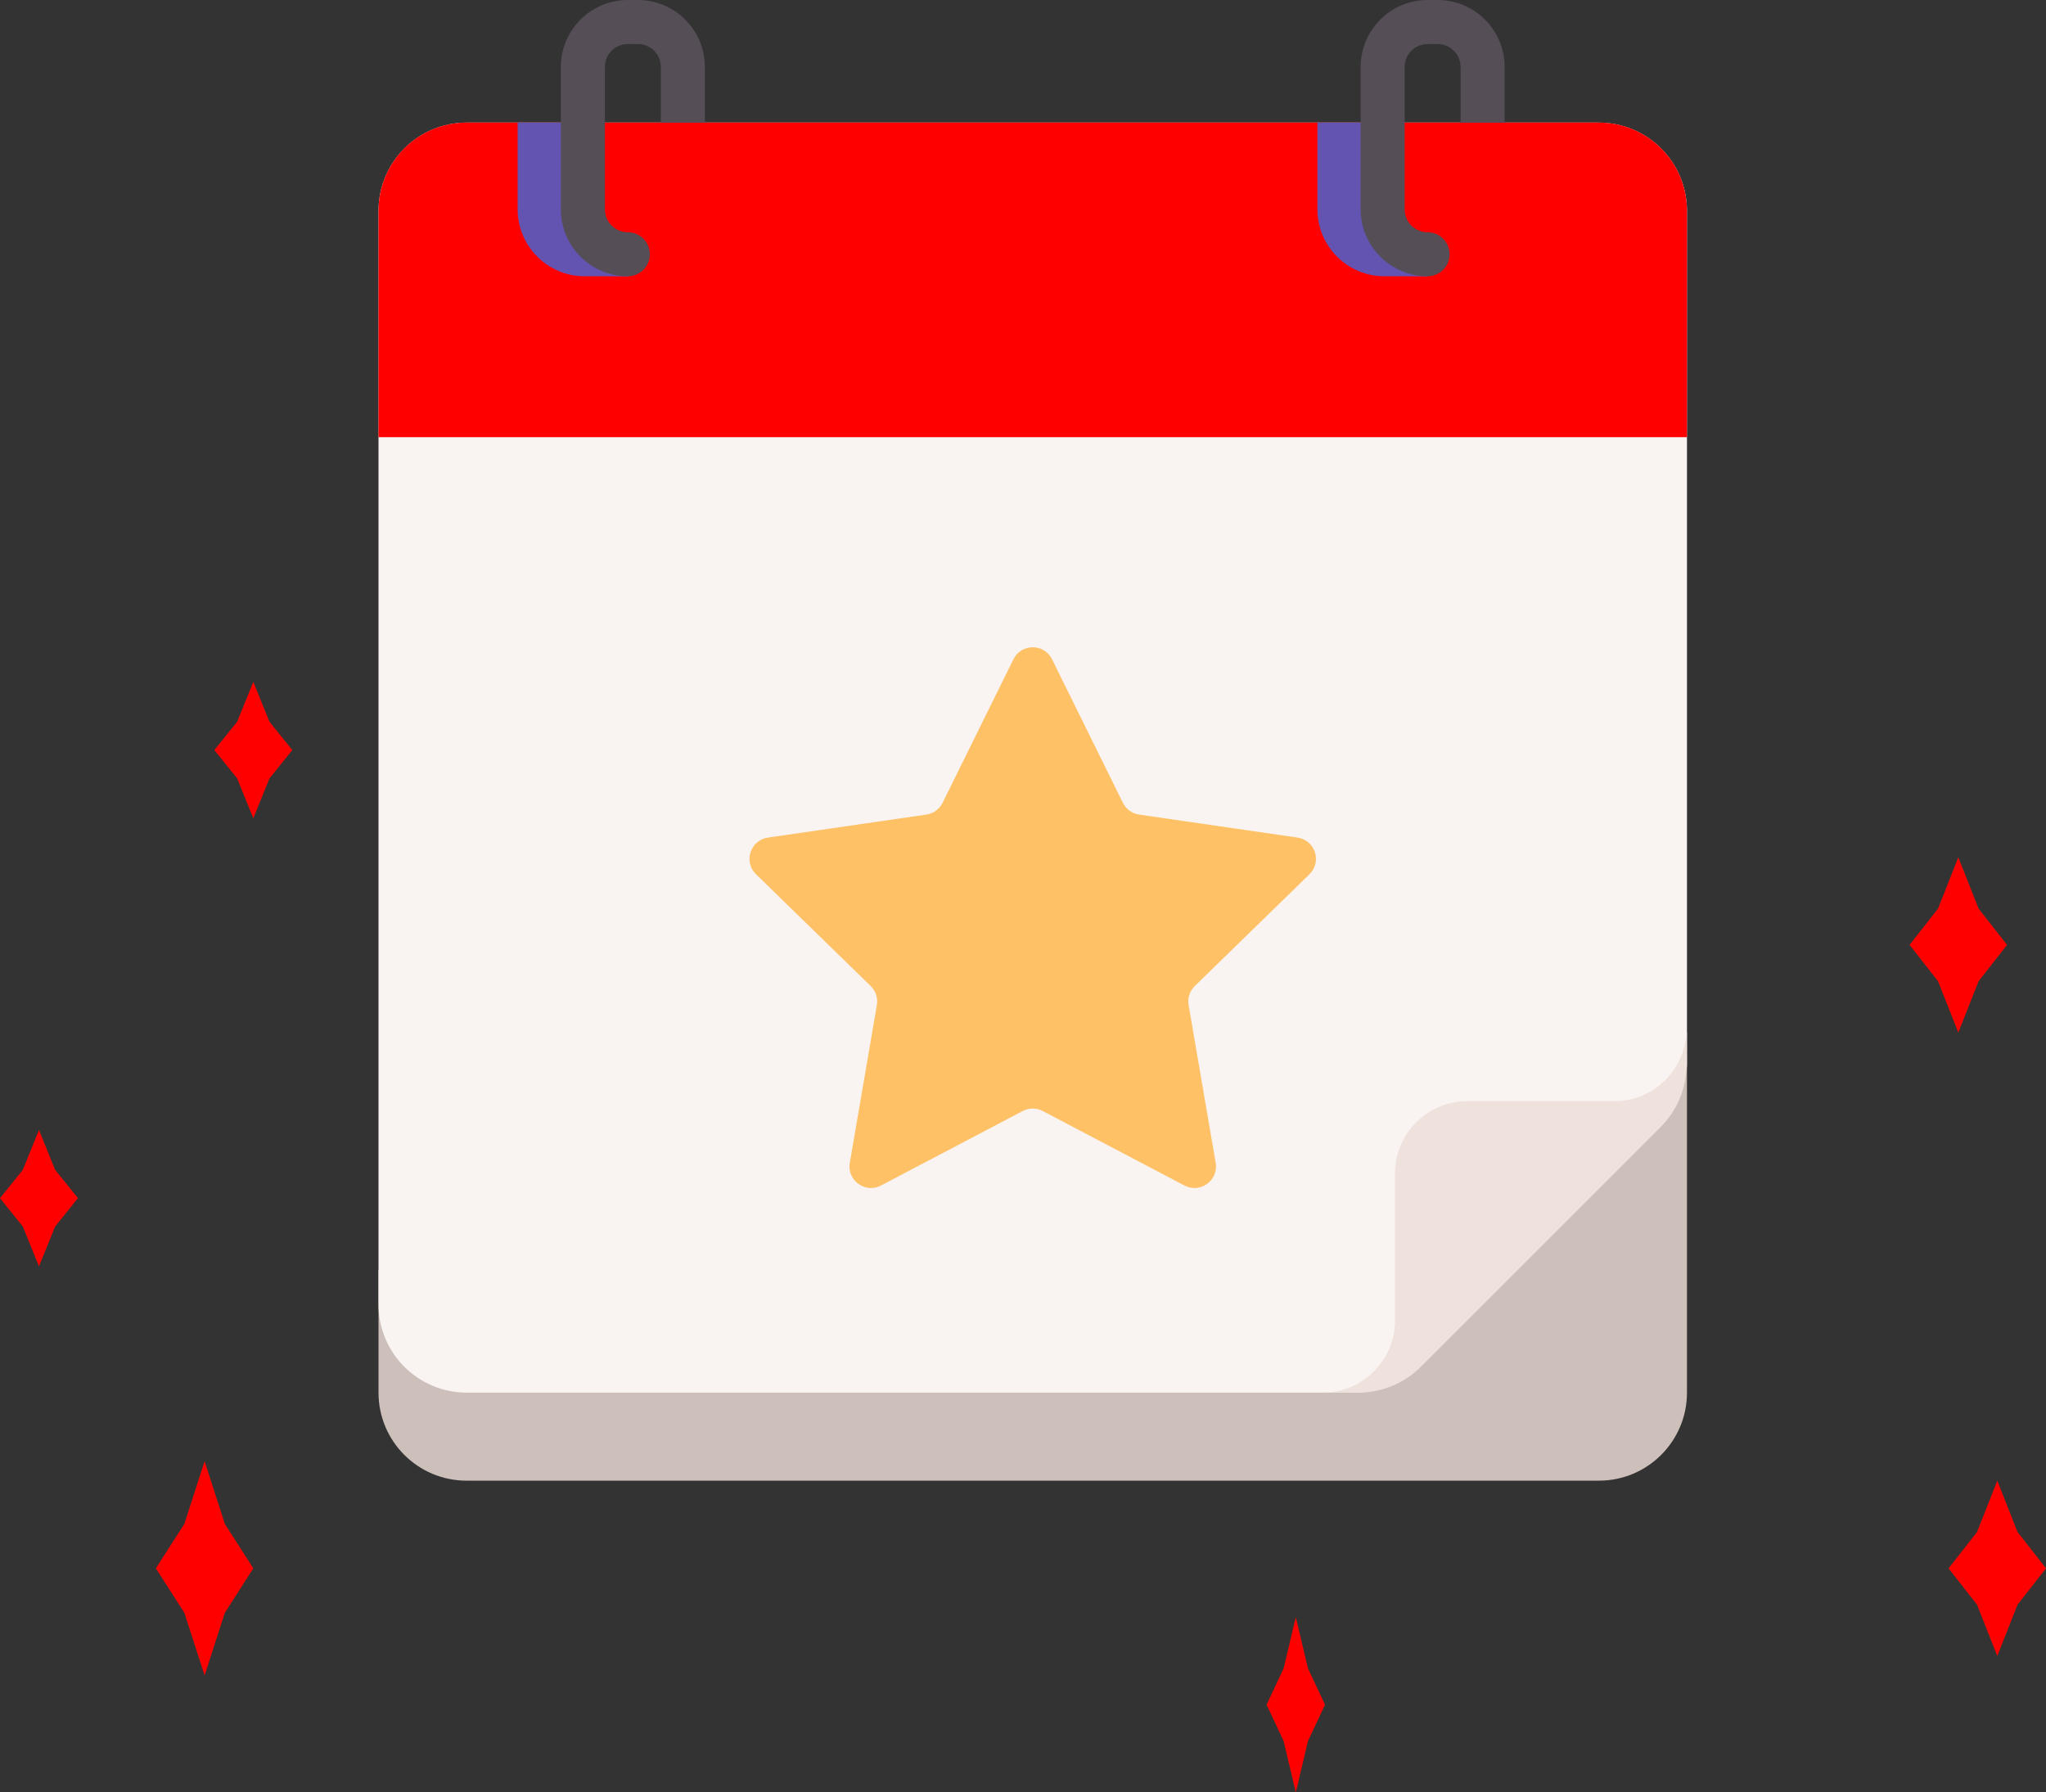 <svg width="105" height="92" viewBox="0 0 105 92" fill="none" xmlns="http://www.w3.org/2000/svg">
<rect x="0" y="0" width="105" height="92" fill="#333333" stroke="none"/>
<g clip-path="url(#clip0_4_74)">
<path d="M82.055 76H23.945C21.449 76 19.425 73.977 19.425 71.481V65.194L86.575 52.992V71.481C86.575 73.977 84.551 76 82.055 76Z" fill="#CDBFBA"/>
<path d="M69.761 71.481H23.952C21.452 71.481 19.425 69.454 19.425 66.954V10.82C19.425 8.32 21.452 6.293 23.952 6.293H82.048C84.548 6.293 86.575 8.32 86.575 10.82V54.667C86.575 55.867 83.838 57.019 82.989 57.868L72.962 67.895C72.113 68.744 70.961 71.481 69.761 71.481Z" fill="#F9F3F1"/>
<path d="M67.883 71.481C69.931 71.481 71.592 69.82 71.592 67.772V60.23C71.592 58.181 73.252 56.521 75.301 56.521H82.843C84.891 56.521 86.552 54.86 86.552 52.812V54.646C86.552 55.846 86.075 56.998 85.225 57.847L72.917 70.155C72.068 71.004 70.917 71.481 69.716 71.481H67.883V71.481Z" fill="#EFE2DD"/>
<path d="M86.574 10.812V22.438H19.426V10.812C19.426 8.317 21.449 6.292 23.945 6.292H82.055C84.551 6.292 86.574 8.317 86.574 10.812Z" fill="#FF0000"/>
<path d="M32.219 14.181C31.357 14.181 30.625 14.18 30.001 14.18C28.106 14.18 26.565 12.639 26.565 10.745V6.292H28.825V10.745C28.825 11.393 29.352 11.921 30.001 11.921C30.625 11.921 32.842 14.181 32.219 14.181Z" fill="#6354B1"/>
<path d="M73.263 14.181C73.263 14.181 71.669 14.18 71.044 14.18C69.151 14.18 67.609 12.639 67.609 10.745V6.292H69.869V10.745C69.869 11.393 70.396 11.921 71.044 11.921C71.669 11.921 73.263 13.557 73.263 14.181Z" fill="#6354B1"/>
<path d="M33.913 6.293V3.436C33.913 2.787 33.386 2.26 32.737 2.26H32.219C31.57 2.26 31.043 2.787 31.043 3.436V10.745C31.043 11.393 31.57 11.921 32.219 11.921C32.843 11.921 33.349 12.427 33.349 13.051C33.349 13.675 32.843 14.181 32.219 14.181C30.324 14.181 28.783 12.639 28.783 10.745V3.436C28.783 1.541 30.324 0 32.219 0H32.737C34.632 0 36.173 1.541 36.173 3.436V6.293H33.913Z" fill="#554E56"/>
<path d="M74.957 6.293V3.436C74.957 2.787 74.43 2.26 73.781 2.26H73.263C72.614 2.26 72.087 2.787 72.087 3.436V10.745C72.087 11.393 72.614 11.921 73.263 11.921C73.887 11.921 74.392 12.427 74.392 13.051C74.392 13.675 73.887 14.181 73.263 14.181C71.368 14.181 69.827 12.639 69.827 10.745V3.436C69.827 1.541 71.368 0 73.263 0H73.781C75.676 0 77.217 1.541 77.217 3.436V6.293H74.957Z" fill="#554E56"/>
<path d="M53.99 33.839L57.626 41.207C57.787 41.533 58.098 41.759 58.457 41.811L66.589 42.992C67.494 43.124 67.855 44.236 67.2 44.875L61.316 50.611C61.056 50.864 60.937 51.229 60.999 51.587L62.388 59.686C62.542 60.588 61.596 61.275 60.786 60.85L53.513 57.026C53.192 56.857 52.808 56.857 52.486 57.026L45.213 60.85C44.404 61.275 43.457 60.588 43.612 59.686L45.001 51.587C45.062 51.229 44.944 50.864 44.683 50.611L38.799 44.875C38.144 44.236 38.506 43.124 39.411 42.992L47.542 41.811C47.902 41.759 48.213 41.533 48.373 41.207L52.01 33.839C52.415 33.019 53.585 33.019 53.99 33.839Z" fill="#FEC165"/>
</g>
<path d="M2 58L2.83 60.047L4 61.5L2.83 62.953L2 65L1.17 62.953L0 61.5L1.17 60.047L2 58Z" fill="#FF0000"/>
<path d="M10.5 75L11.538 78.217L13 80.5L11.538 82.783L10.5 86L9.462 82.783L8 80.5L9.462 78.217L10.5 75Z" fill="#FF0000"/>
<path d="M13 35L13.83 37.047L15 38.5L13.83 39.953L13 42L12.17 39.953L11 38.5L12.17 37.047L13 35Z" fill="#FF0000"/>
<path d="M100.5 44L101.538 46.632L103 48.5L101.538 50.368L100.5 53L99.462 50.368L98 48.5L99.462 46.632L100.5 44Z" fill="#FF0000"/>
<path d="M102.5 76L103.538 78.632L105 80.5L103.538 82.368L102.5 85L101.462 82.368L100 80.5L101.462 78.632L102.5 76Z" fill="#FF0000"/>
<path d="M66.5 83L67.123 85.632L68 87.5L67.123 89.368L66.5 92L65.877 89.368L65 87.5L65.877 85.632L66.5 83Z" fill="#FF0000"/>
<defs>
<clipPath id="clip0_4_74">
<rect width="76" height="76" fill="white" transform="translate(15)"/>
</clipPath>
</defs>
</svg>
